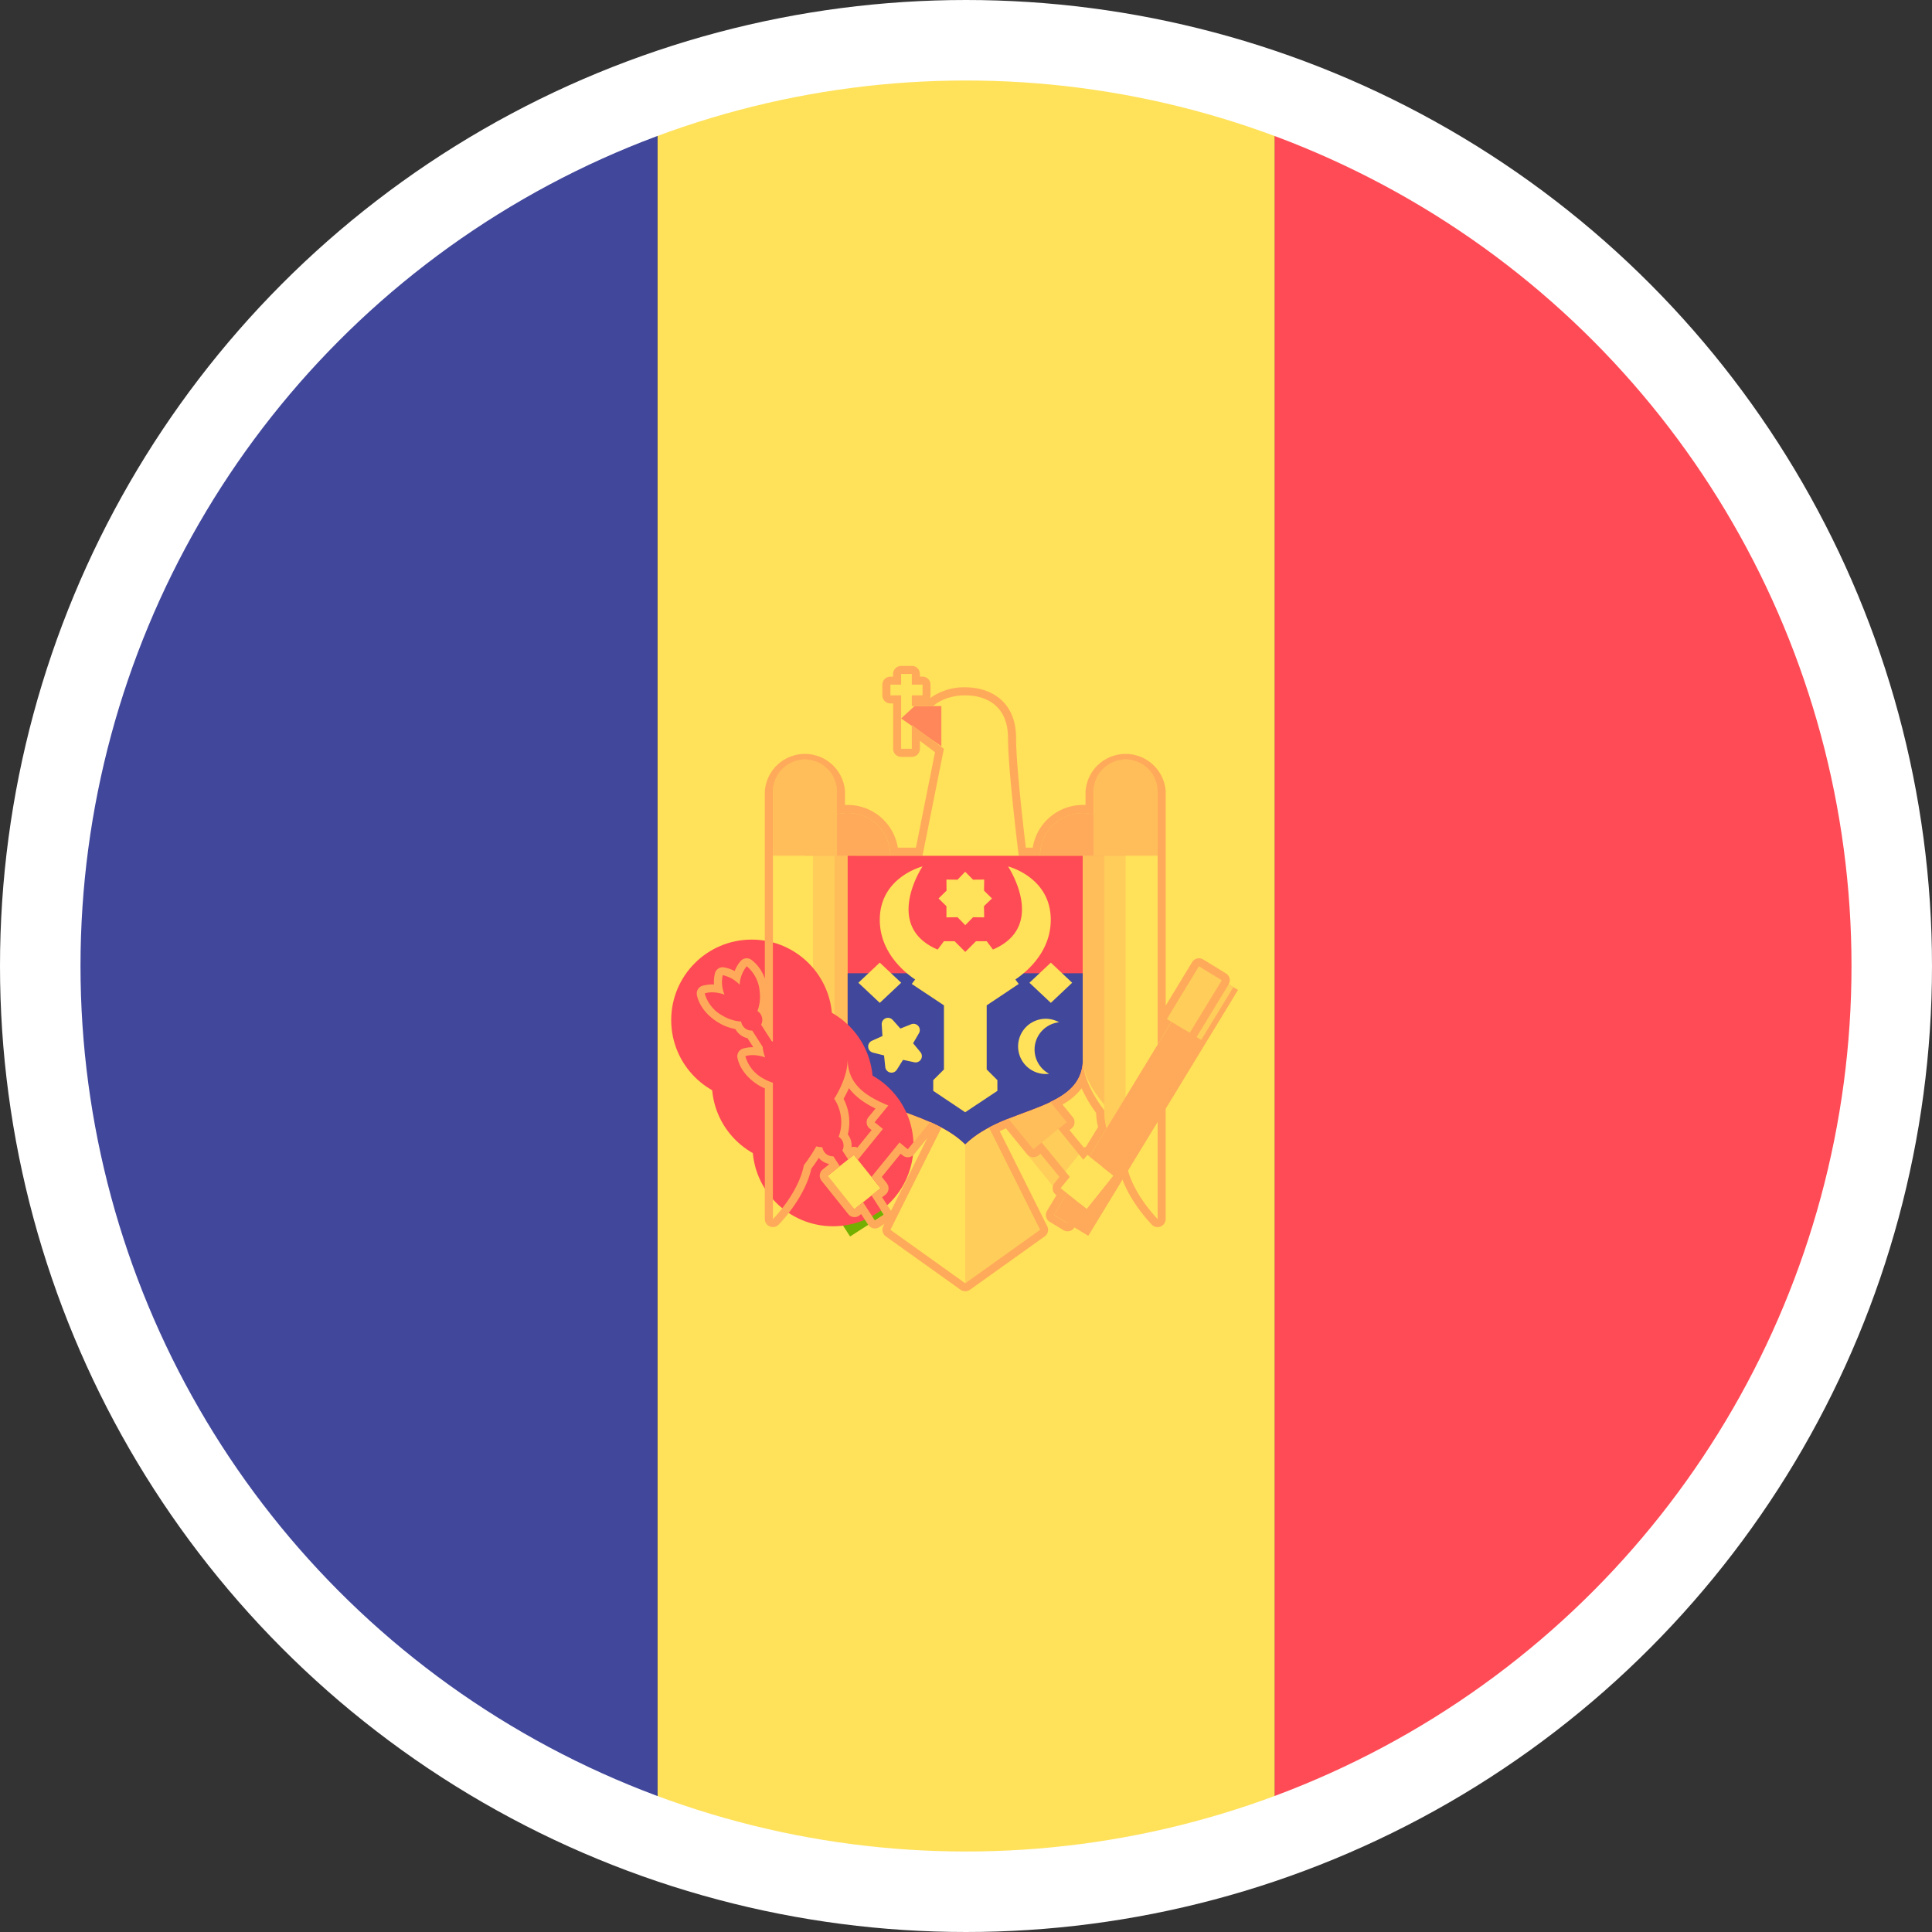 <svg xmlns="http://www.w3.org/2000/svg" width="24" height="24"><rect width="100%" height="100%" fill="#333333" stroke="none"/><g fill="none" fill-rule="evenodd"><g fill-rule="nonzero"><path fill="#FF4B55" d="M15.833 22.846V1.154C20.3 2.733 23.5 6.993 23.5 12s-3.2 9.267-7.667 10.846Z"/><path fill="#FFE15A" d="M15.834 1.154v21.692c-1.2.423-2.49.654-3.834.654-1.344 0-2.634-.23-3.833-.654V1.154A11.481 11.481 0 0 1 12 .5c1.344 0 2.635.23 3.834.654Z"/><path fill="#41479B" d="M8.167 1.154v21.692C3.7 21.267.5 17.007.5 12S3.7 2.733 8.167 1.154Z"/></g><path fill="#FFCD5A" fill-rule="nonzero" d="m13.673 14.669-.388.316-.938-1.151.387-.316z"/><path fill="#FFBE5A" fill-rule="nonzero" d="m13.25 13.94-.413.337-.413-.507.413-.336z"/><path fill="#FFCD5A" fill-rule="nonzero" d="m11.38 13.518.388.316-.938 1.15-.387-.316z"/><path fill="#FFBE5A" fill-rule="nonzero" d="m11.278 13.434.412.335-.413.507-.412-.335z"/><path fill="#FFE15A" fill-rule="nonzero" d="m11.725 13.949-.664 1.328.93.664v-1.859z"/><path fill="#FFCD5A" fill-rule="nonzero" d="m12.256 13.949.664 1.328-.929.664v-1.859z"/><path fill="#FFBE5A" fill-rule="nonzero" d="M10.132 13.95v-3.453h.5v2.656c0 .398-.5.796-.5.796Z"/><path fill="#FFCD5A" fill-rule="nonzero" d="M9.866 14.613v-4.116h.5v3.32c0 .398-.5.796-.5.796Z"/><path fill="#FFE15A" fill-rule="nonzero" d="M9.6 15.144v-4.647h.5v3.85c0 .399-.5.797-.5.797Z"/><path fill="#FF4B55" fill-rule="nonzero" d="M10.53 10.63v2.523c0 .664.963.575 1.46 1.062.499-.487 1.462-.398 1.462-1.062V10.63H10.53Z"/><path fill="#41479B" fill-rule="nonzero" d="M10.53 12.09v1.063c0 .664.963.575 1.46 1.062.499-.487 1.462-.398 1.462-1.062V12.09H10.53Z"/><g fill="#FFE15A" fill-rule="nonzero"><path d="m11.99 13.817-.397-.266v-.133l.133-.133v-.796l-.4-.266.4-.531h.132l.133.133.133-.133h.133l.398.531-.398.266v.796l.133.133v.133z"/><path d="M11.46 10.763s-.531.132-.531.663c0 .532.53.797.53.797l.266-.398c-.796-.266-.265-1.062-.265-1.062ZM12.522 10.763s.531.132.531.663c0 .532-.531.797-.531.797l-.266-.398c.797-.266.266-1.062.266-1.062ZM10.663 12.208l.266.25.266-.25-.266-.25zM12.788 12.208l.266.25.265-.25-.265-.25zM11.99 10.829l.098.099.138-.002-.002.138.099.097-.1.096.003.139-.138-.002-.097.099-.096-.099-.138.002v-.139l-.098-.096.099-.097-.001-.138.138.002zM11.09 12.67l.095.107.133-.053a.078.078 0 0 1 .097.112l-.072.124.091.11a.078.078 0 0 1-.076.126l-.14-.03-.077.122a.078.078 0 0 1-.144-.034l-.015-.143-.138-.035a.078.078 0 0 1-.013-.147l.131-.059-.009-.143a.078.078 0 0 1 .136-.057ZM12.858 12.973a.342.342 0 0 1 .299-.274.343.343 0 1 0-.124.64.342.342 0 0 1-.175-.366ZM11.46 10.63l.265-1.328-.53-.398.132-.133h.265s.133-.133.399-.133c.265 0 .531.133.531.531 0 .399.133 1.46.133 1.46H11.46Z"/></g><path fill="#FFAA5A" fill-rule="nonzero" d="M10.53 10.099a.531.531 0 0 0-.53.53h1.061a.531.531 0 0 0-.53-.53Z"/><g fill="#FFBE5A" fill-rule="nonzero"><path d="M10.397 10.63h-.796v-.884c0-.172.14-.311.311-.311h.174c.172 0 .312.14.312.311v.884ZM13.951 13.95v-3.453h-.5v2.656c0 .398.5.796.5.796Z"/></g><path fill="#FFCD5A" fill-rule="nonzero" d="M14.217 14.613v-4.116h-.5v3.32c0 .398.5.796.5.796Z"/><path fill="#FFE15A" fill-rule="nonzero" d="M14.483 15.144v-4.647h-.5v3.85c0 .399.5.797.5.797Z"/><path fill="#FFAA5A" fill-rule="nonzero" d="M13.451 10.099c.294 0 .532.237.532.53H12.92c0-.293.238-.53.531-.53Z"/><path fill="#FFBE5A" fill-rule="nonzero" d="M13.584 10.63h.797v-.884a.311.311 0 0 0-.311-.311h-.175a.311.311 0 0 0-.31.311v.884Z"/><path fill="#FFAA5A" fill-rule="nonzero" d="m14.952 12.038.427.26-1.86 3.054-.427-.26z"/><path fill="#FFE15A" fill-rule="nonzero" d="m13.832 14.605-.332.415-.39-.312.331-.415z"/><path fill="#FFCD5A" fill-rule="nonzero" d="m14.894 12.003.427.26-.399.655-.427-.26z"/><g fill="#73AF00" fill-rule="nonzero"><path d="m9.106 12.19 1.874 2.9-.42.27-1.874-2.898z"/><path d="M10.285 13.565a.4.4 0 0 0-.087.23.399.399 0 0 0-.211-.12.399.399 0 0 0 .022.242.401.401 0 0 0-.245-.015c.02.098.099.204.221.277a.451.451 0 0 0 .349.063l.027-.018a.451.451 0 0 0 .086-.344.451.451 0 0 0-.162-.315Z"/></g><circle cx="10.348" cy="14.233" r="1" fill="#FF4B55" fill-rule="nonzero"/><path fill="#73AF00" fill-rule="nonzero" d="M9.78 12.784a.4.4 0 0 0-.087.23.399.399 0 0 0-.21-.119.399.399 0 0 0 .022.241.401.401 0 0 0-.246-.015c.02.098.1.204.221.277a.451.451 0 0 0 .35.064l.027-.018a.451.451 0 0 0 .085-.344.451.451 0 0 0-.162-.316Z"/><circle cx="9.843" cy="13.453" r="1" fill="#FF4B55" fill-rule="nonzero"/><path fill="#73AF00" fill-rule="nonzero" d="M9.276 12.004a.4.4 0 0 0-.087.23.399.399 0 0 0-.211-.12.399.399 0 0 0 .022.242.401.401 0 0 0-.245-.015c.019.098.099.204.22.277a.451.451 0 0 0 .35.063l.027-.018a.451.451 0 0 0 .085-.344.451.451 0 0 0-.161-.315Z"/><circle cx="9.338" cy="12.672" r="1" fill="#FF4B55" fill-rule="nonzero"/><g fill="#FFE15A" fill-rule="nonzero"><path d="m10.607 14.346.332.415-.39.312-.332-.415zM11.195 8.373h.5v.929h-.5z"/><path d="M11.062 8.506h.5v.5h-.5z"/></g><path fill="#FF875A" fill-rule="nonzero" d="m11.194 8.925.5.346v-.5h-.333z"/><path fill="#FFAA5A" fill-rule="nonzero" d="M11.327 8.372v.133h.133v.133h-.133v.133h.266s.132-.133.398-.133c.265 0 .531.133.531.531 0 .399.133 1.46.133 1.46h.265a.531.531 0 0 1 .664-.511v-.285a.398.398 0 0 1 .797 0V12.975l.171-.282-.056-.034.398-.655.057.035.085.051.142.087-.399.654-.056-.034-.342.56v1.787s-.317-.318-.385-.67a1.733 1.733 0 0 1-.154-.232l-.152.25.142.113-.332.415-.088-.07-.15.246-.17-.103.163-.269-.08-.063.114-.141-.349-.428-.103.084-.31-.38c-.082.033-.163.07-.242.111l.635 1.27-.93.664-.929-.664.635-1.27a2.173 2.173 0 0 0-.143-.07l-.276.34-.103-.085-.348.428.113.14-.113.09.154.24-.112.071-.147-.227-.107.086-.331-.415.149-.119-.08-.122h-.005a.13.13 0 0 1-.111-.059.13.13 0 0 1-.02-.053.447.447 0 0 1-.076-.011c-.05.09-.106.17-.154.234-.068.351-.385.67-.385.67V13.45a.558.558 0 0 1-.12-.053.451.451 0 0 1-.222-.277.312.312 0 0 1 .092-.013c.048 0 .1.01.154.028a.476.476 0 0 1-.031-.131l-.13-.202h-.006a.13.13 0 0 1-.111-.059.13.13 0 0 1-.02-.053.514.514 0 0 1-.231-.073.451.451 0 0 1-.222-.277.312.312 0 0 1 .092-.013c.049 0 .101.01.154.028a.4.4 0 0 1-.022-.241.4.4 0 0 1 .21.119.401.401 0 0 1 .088-.23.451.451 0 0 1 .161.315.514.514 0 0 1-.028.242c.016.01.03.022.04.039a.13.13 0 0 1 .006.13l.13.203c.006.002.01.006.016.009V9.833a.398.398 0 0 1 .796 0v.284a.531.531 0 0 1 .664.512h.399l.265-1.327-.133-.1-.265-.199v.299h-.133v-.664h-.133v-.133h.133v-.133h.133Zm2.131 6.035.05-.061.026.02.214-.35a.72.72 0 0 1-.03-.2v-.023c-.117-.152-.266-.396-.266-.64 0 .28-.172.425-.407.537l.204.25-.103.084.312.383Zm-2.922-.004.071-.057.05.061.311-.383-.103-.083.17-.208c-.284-.118-.505-.263-.505-.58 0 .177-.08.355-.167.497.042.061.073.14.084.23a.514.514 0 0 1-.029.242c.016.01.03.023.041.04a.13.13 0 0 1 .005.13l.072.11Zm.791-6.13h-.133a.1.1 0 0 0-.1.1v.033h-.033a.1.1 0 0 0-.1.1v.132a.1.1 0 0 0 .1.1h.034v.564a.1.1 0 0 0 .1.1h.132a.1.1 0 0 0 .1-.1v-.1l.106.08.082.062-.237 1.186h-.225a.632.632 0 0 0-.656-.53v-.167a.499.499 0 0 0-.996 0v2.324a.49.49 0 0 0-.167-.234.1.1 0 0 0-.133.015.422.422 0 0 0-.075.125.42.42 0 0 0-.148-.048.1.1 0 0 0-.096.074.42.42 0 0 0-.012.14.488.488 0 0 0-.145.017.1.1 0 0 0-.068.114c.026.13.126.259.268.343.065.04.136.066.209.08l.01.015c.032.05.083.086.142.099l.072.112h-.007a.412.412 0 0 0-.121.017.1.1 0 0 0-.069.115c.026.13.126.258.268.343a.588.588 0 0 0 .072.036v1.624a.1.1 0 0 0 .17.07c.014-.013.326-.33.408-.697a1.9 1.9 0 0 0 .092-.133.229.229 0 0 0 .124.074l.004.006-.078.063a.1.1 0 0 0-.016.14l.332.415a.1.1 0 0 0 .14.016l.02-.017.088.134a.1.1 0 0 0 .137.03l.065-.042-.015.03a.1.1 0 0 0 .031.125l.93.664a.1.1 0 0 0 .116 0l.93-.664a.1.1 0 0 0 .03-.125l-.59-1.181.078-.036.263.323a.1.1 0 0 0 .14.014l.026-.02.235.287-.063.079a.1.1 0 0 0 .016.14l.01.008-.117.194a.1.1 0 0 0 .033.137l.17.103a.1.1 0 0 0 .137-.033l.091-.15a.1.1 0 0 0 .14-.016l.332-.415a.1.1 0 0 0 .02-.051c.11.324.368.586.38.599a.1.1 0 0 0 .17-.07v-1.76l.279-.457a.1.1 0 0 0 .105-.045l.399-.655a.1.1 0 0 0-.034-.136l-.141-.087-.085-.052-.057-.034a.099.099 0 0 0-.137.033l-.328.54V9.833a.499.499 0 0 0-.996 0V10a.632.632 0 0 0-.656.53h-.086c-.031-.261-.121-1.04-.121-1.36 0-.466-.326-.632-.631-.632a.72.72 0 0 0-.434.133h-.003a.1.1 0 0 0 .005-.033v-.133a.1.1 0 0 0-.1-.1h-.032v-.033a.1.1 0 0 0-.1-.1Zm-.848 5.377c.025-.045.048-.089.067-.133.083.112.202.191.33.254l-.088.107a.1.1 0 0 0 .014.14l.026.02-.177.218a.1.1 0 0 0-.073-.005.226.226 0 0 0-.046-.159.628.628 0 0 0-.053-.442Zm2.72.071a.777.777 0 0 0 .238-.202c.05.116.117.221.18.307a.78.78 0 0 0 .024.174l-.152.248a.1.1 0 0 0-.025.008l-.178-.217.026-.021a.1.1 0 0 0 .014-.14l-.127-.157Zm-1.922.655a.1.1 0 0 0 .077-.037l.168-.206-.454.909a.092.092 0 0 0-.004-.007l-.106-.162.043-.034a.1.1 0 0 0 .015-.14l-.062-.079.234-.288.026.021a.1.1 0 0 0 .063.023Zm2.544.093.025-.036c.022.028.044.056.068.084a.973.973 0 0 0 .007.025.108.108 0 0 0-.017-.015l-.083-.058Z"/><circle cx="12" cy="12" r="11.5" stroke="#FFF"/></g></svg>